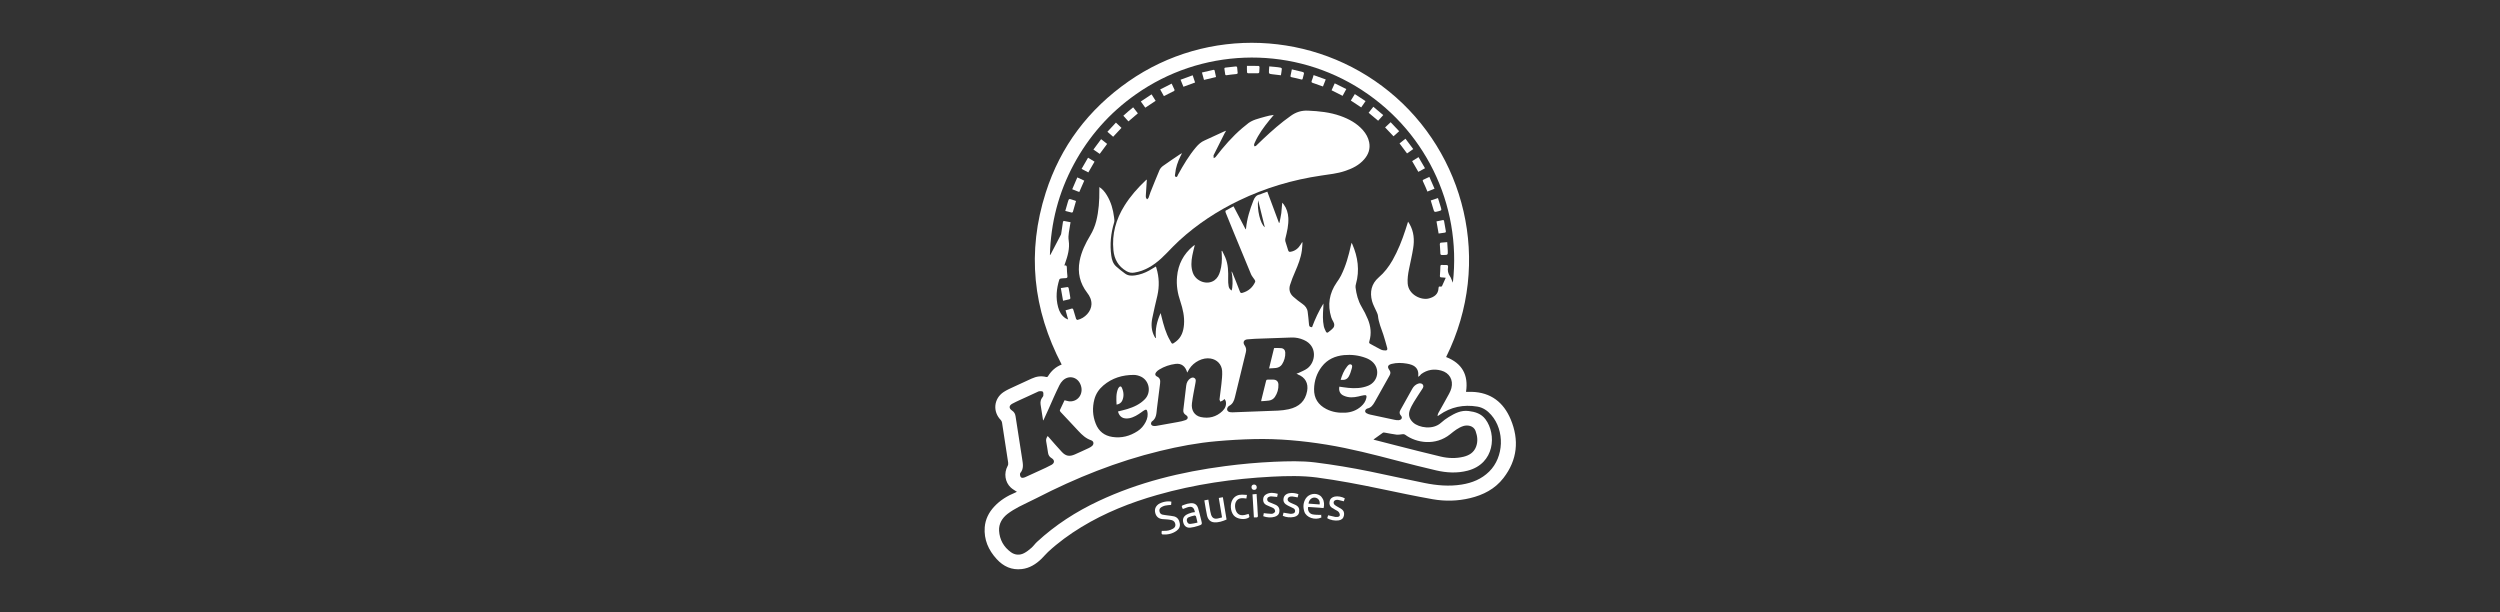 <?xml version="1.0" encoding="utf-8"?>
<!-- Generator: Adobe Illustrator 23.0.0, SVG Export Plug-In . SVG Version: 6.00 Build 0)  -->
<svg version="1.1" id="Calque_1" xmlns="http://www.w3.org/2000/svg" xmlns:xlink="http://www.w3.org/1999/xlink" x="0px" y="0px"
	 viewBox="0 0 270 66.1" style="enable-background:new 0 0 270 66.1;" xml:space="preserve">
<rect x="0" y="0" width="270" height="66.1" fill="#333333" stroke="none"/>
<style type="text/css">
	.st0{fill:#FFFFFF;}
	.st1{fill:url(#SVGID_1_);}
	.st2{fill:url(#SVGID_2_);}
	.st3{fill:url(#SVGID_3_);}
	.st4{fill:url(#SVGID_4_);}
	.st5{fill:url(#SVGID_5_);}
	.st6{fill:url(#SVGID_6_);}
	.st7{fill:url(#SVGID_7_);}
	.st8{fill:url(#SVGID_8_);}
	.st9{fill:url(#SVGID_9_);}
	.st10{fill:url(#SVGID_10_);}
	.st11{fill:url(#SVGID_11_);}
	.st12{fill:url(#SVGID_12_);}
	.st13{fill:url(#SVGID_13_);}
	.st14{fill:url(#SVGID_14_);}
	.st15{fill:url(#SVGID_15_);}
	.st16{fill:url(#SVGID_16_);}
	.st17{fill:url(#SVGID_17_);}
	.st18{fill:url(#SVGID_18_);}
	.st19{fill:url(#SVGID_19_);}
	.st20{fill:url(#SVGID_20_);}
	.st21{fill:url(#SVGID_21_);}
	.st22{fill:url(#SVGID_22_);}
	.st23{fill:url(#SVGID_23_);}
	.st24{fill:url(#SVGID_24_);}
	.st25{fill:url(#SVGID_25_);}
	.st26{fill:url(#SVGID_26_);}
	.st27{fill:url(#SVGID_27_);}
	.st28{fill:url(#SVGID_28_);}
	.st29{fill:url(#SVGID_29_);}
	.st30{fill:url(#SVGID_30_);}
	.st31{fill:url(#SVGID_31_);}
	.st32{fill:url(#SVGID_32_);}
	.st33{clip-path:url(#XMLID_2_);fill:#FFFFFF;}
	.st34{clip-path:url(#XMLID_3_);fill:#FFFFFF;}
	.st35{clip-path:url(#XMLID_4_);fill:#FFFFFF;}
	.st36{clip-path:url(#XMLID_5_);fill:#FFFFFF;}
	.st37{clip-path:url(#XMLID_6_);fill:#FFFFFF;}
	.st38{clip-path:url(#XMLID_7_);fill:#FFFFFF;}
	.st39{clip-path:url(#XMLID_8_);fill:#FFFFFF;}
	.st40{clip-path:url(#XMLID_9_);fill:#FFFFFF;}
	.st41{clip-path:url(#XMLID_10_);fill:#FFFFFF;}
	.st42{clip-path:url(#XMLID_11_);fill:#FFFFFF;}
	.st43{clip-path:url(#XMLID_12_);fill:#FFFFFF;}
	.st44{clip-path:url(#XMLID_13_);fill:#FFFFFF;}
	.st45{clip-path:url(#XMLID_14_);fill:#FFFFFF;}
</style>
<g>
	<path class="st0" d="M126.51,54.18c-0.01,0.12-0.02,0.24-0.03,0.35c-0.23,0.02-0.45,0.03-0.67,0.08c-0.14,0.03-0.27,0.1-0.39,0.17
		c-0.15,0.1-0.24,0.24-0.2,0.43c0.03,0.19,0.14,0.33,0.33,0.37c0.17,0.04,0.35,0.05,0.52,0.08c0.25,0.04,0.5,0.05,0.74,0.11
		c0.36,0.1,0.54,0.38,0.6,0.73c0.07,0.33-0.05,0.61-0.32,0.81c-0.46,0.34-0.98,0.45-1.54,0.41c-0.04,0-0.08-0.06-0.1-0.1
		c-0.01-0.02-0.01-0.06,0-0.09c0-0.06,0.01-0.12,0.02-0.2c0.07,0,0.14,0,0.21,0c0.35,0.02,0.68-0.05,0.98-0.22
		c0.18-0.1,0.31-0.24,0.28-0.47c-0.03-0.23-0.15-0.39-0.37-0.46c-0.16-0.05-0.32-0.06-0.48-0.08c-0.19-0.02-0.38-0.02-0.57-0.04
		c-0.4-0.05-0.65-0.27-0.75-0.65c-0.1-0.39,0.01-0.7,0.33-0.95C125.46,54.22,126.08,54.08,126.51,54.18z"/>
	<path class="st0" d="M127.5,8.61c0.45-0.16,0.87-0.32,1.31-0.48c0.09,0.27,0.17,0.51,0.26,0.78c-0.42,0.15-0.83,0.3-1.26,0.46
		C127.71,9.13,127.61,8.89,127.5,8.61z"/>
	<path class="st0" d="M145,10.35c-0.41-0.21-0.79-0.4-1.19-0.6c0.11-0.24,0.22-0.48,0.34-0.75c0.42,0.21,0.82,0.41,1.25,0.62
		C145.26,9.87,145.13,10.1,145,10.35z"/>
	<path class="st0" d="M129.81,7.83c0.44-0.1,0.85-0.2,1.26-0.29c0.03-0.01,0.11,0.04,0.11,0.08c0.05,0.22,0.1,0.45,0.15,0.7
		c-0.44,0.1-0.86,0.2-1.3,0.31C129.96,8.36,129.89,8.11,129.81,7.83z"/>
	<path class="st0" d="M122.38,11.59c0.18,0.22,0.34,0.43,0.51,0.65c-0.34,0.29-0.67,0.57-1.02,0.87c-0.18-0.2-0.36-0.4-0.55-0.61
		C121.67,12.18,122.01,11.89,122.38,11.59z"/>
	<path class="st0" d="M139.52,7.49c0.43,0.1,0.83,0.2,1.23,0.3c0.04,0.01,0.09,0.1,0.08,0.15c-0.04,0.18-0.09,0.37-0.14,0.55
		c-0.02,0.09-0.07,0.12-0.16,0.09c-0.34-0.09-0.68-0.17-1.03-0.24c-0.11-0.02-0.15-0.07-0.12-0.18
		C139.43,7.95,139.47,7.74,139.52,7.49z"/>
	<path class="st0" d="M150.19,13.2c0.29,0.3,0.59,0.63,0.92,0.97c-0.21,0.19-0.41,0.36-0.61,0.55c-0.31-0.32-0.6-0.64-0.91-0.96
		C149.78,13.57,149.98,13.39,150.19,13.2z"/>
	<path class="st0" d="M116.81,18.24c0.24-0.41,0.46-0.8,0.7-1.21c0.25,0.15,0.47,0.29,0.7,0.43c-0.23,0.39-0.44,0.76-0.67,1.16
		C117.3,18.49,117.07,18.37,116.81,18.24z"/>
	<path class="st0" d="M141.87,8.11c0.45,0.16,0.87,0.32,1.31,0.47c-0.11,0.27-0.2,0.5-0.3,0.76c-0.1-0.04-0.2-0.07-0.29-0.1
		c-0.27-0.1-0.54-0.2-0.82-0.29c-0.11-0.04-0.15-0.08-0.11-0.21C141.74,8.55,141.8,8.35,141.87,8.11z"/>
	<path class="st0" d="M146.32,10.16c0.39,0.26,0.76,0.5,1.16,0.76c-0.16,0.23-0.31,0.45-0.47,0.68c-0.38-0.25-0.74-0.49-1.12-0.74
		C146.03,10.62,146.17,10.4,146.32,10.16z"/>
	<path class="st0" d="M149.39,12.43c-0.2,0.22-0.37,0.41-0.55,0.61c-0.34-0.29-0.67-0.56-1.03-0.86c0.16-0.21,0.33-0.42,0.51-0.65
		C148.68,11.84,149.02,12.13,149.39,12.43z"/>
	<path class="st0" d="M118.92,15.03c0.23,0.18,0.43,0.34,0.65,0.51c-0.27,0.36-0.53,0.71-0.8,1.08c-0.22-0.15-0.44-0.3-0.68-0.47
		C118.37,15.78,118.63,15.41,118.92,15.03z"/>
	<path class="st0" d="M114.81,32.48c-0.08-0.46-0.16-0.9-0.24-1.37c0.26-0.04,0.49-0.08,0.73-0.11c0.03,0,0.1,0.06,0.11,0.09
		c0.07,0.36,0.14,0.73,0.19,1.1c0.01,0.04-0.05,0.12-0.09,0.13C115.29,32.38,115.07,32.42,114.81,32.48z"/>
	<path class="st0" d="M116.56,20.74c-0.25-0.1-0.49-0.19-0.76-0.3c0.18-0.43,0.36-0.84,0.55-1.28c0.26,0.12,0.5,0.23,0.75,0.35
		C116.92,19.93,116.74,20.33,116.56,20.74z"/>
	<path class="st0" d="M125.3,9.66c0.42-0.21,0.82-0.42,1.24-0.63c0.11,0.24,0.21,0.45,0.31,0.67c0.01,0.03-0.02,0.1-0.04,0.12
		c-0.36,0.19-0.73,0.37-1.11,0.56C125.57,10.14,125.44,9.92,125.3,9.66z"/>
	<path class="st0" d="M116.21,21.71c-0.12,0.41-0.23,0.8-0.34,1.18c-0.01,0.03-0.09,0.08-0.12,0.07c-0.23-0.05-0.45-0.11-0.7-0.18
		c0.1-0.34,0.18-0.66,0.28-0.97c0.11-0.36,0.12-0.36,0.48-0.24C115.93,21.61,116.06,21.66,116.21,21.71z"/>
	<path class="st0" d="M124.81,10.89c-0.38,0.25-0.74,0.49-1.12,0.74c-0.16-0.22-0.31-0.43-0.48-0.67c0.39-0.26,0.77-0.51,1.16-0.77
		C124.53,10.43,124.67,10.66,124.81,10.89z"/>
	<path class="st0" d="M120.52,13.24c0.21,0.2,0.4,0.38,0.6,0.57c-0.29,0.31-0.59,0.63-0.9,0.96c-0.21-0.18-0.4-0.35-0.62-0.54
		C119.92,13.87,120.23,13.55,120.52,13.24z"/>
	<path class="st0" d="M133.66,7.79c0.06,0.17-0.06,0.21-0.25,0.22c-0.31,0.02-0.61,0.07-0.92,0.11c-0.1,0.01-0.16,0-0.17-0.11
		c-0.02-0.18-0.05-0.36-0.08-0.54c-0.02-0.1,0.01-0.16,0.12-0.17c0.36-0.04,0.71-0.08,1.07-0.12c0.14-0.02,0.19,0.04,0.19,0.18
		C133.62,7.48,133.64,7.61,133.66,7.79z"/>
	<path class="st0" d="M138.34,8.13c-0.32-0.04-0.63-0.07-0.93-0.11c-0.38-0.05-0.38-0.05-0.36-0.44c0.01-0.12,0.02-0.25,0.03-0.41
		c0.23,0.02,0.45,0.04,0.66,0.06c0.19,0.02,0.39,0.04,0.58,0.08c0.05,0.01,0.12,0.08,0.12,0.11C138.42,7.65,138.38,7.88,138.34,8.13
		z"/>
	<path class="st0" d="M134.67,7.11c0.42,0,0.84,0,1.26,0.01c0.04,0,0.1,0.07,0.1,0.11c0,0.19-0.01,0.39-0.03,0.58
		c0,0.04-0.07,0.1-0.11,0.1c-0.37,0.01-0.74,0.01-1.11,0c-0.04,0-0.1-0.06-0.1-0.09C134.66,7.59,134.67,7.36,134.67,7.11z"/>
	<path class="st0" d="M120.59,43.7c-0.03-0.6-0.07-1.17,0.16-1.72c0.02-0.05,0.05-0.09,0.08-0.13c0.12-0.16,0.25-0.16,0.33,0.02
		c0.21,0.47,0.25,0.95,0.03,1.42C121.07,43.52,120.87,43.65,120.59,43.7z"/>
	<g>
		<path class="st0" d="M109.83,53.12c-0.23-0.16-0.48-0.29-0.67-0.47c-0.62-0.58-0.76-1.54-0.34-2.32c0.07-0.12,0.08-0.24,0.06-0.38
			c-0.22-1.43-0.44-2.87-0.66-4.3c-0.02-0.1-0.06-0.21-0.13-0.28c-0.9-0.91-0.77-2.32,0.3-3.03c0.35-0.23,0.74-0.4,1.13-0.58
			c0.63-0.3,1.26-0.58,1.89-0.87c0.52-0.24,1.04-0.32,1.6-0.17c0.04,0.01,0.13-0.02,0.15-0.05c0.36-0.6,0.85-1.05,1.5-1.3
			c-3.12-5.96-3.77-12.16-1.72-18.57c1.6-5.01,4.63-9,8.94-12.01c8.53-5.95,20.06-5.48,28.15,1.1c8.11,6.59,11.26,18.36,6.15,28.67
			c1.72,0.67,2.43,1.92,2.15,3.76c0.21,0,0.42-0.01,0.63,0c2.05,0.06,3.42,1.13,4.19,2.96c0.94,2.24,0.73,4.4-0.78,6.35
			c-0.91,1.18-2.18,1.83-3.61,2.17c-1.33,0.32-2.67,0.35-4.01,0.12c-1.88-0.33-3.75-0.73-5.62-1.12c-2.29-0.48-4.59-0.92-6.91-1.23
			c-1.61-0.21-3.22-0.17-4.84-0.09c-4.21,0.22-8.36,0.82-12.42,1.98c-2.87,0.82-5.62,1.91-8.18,3.47c-1.28,0.78-2.49,1.66-3.59,2.68
			c-0.25,0.23-0.47,0.51-0.72,0.75c-0.59,0.57-1.27,1-2.11,1.1c-1.1,0.13-1.99-0.28-2.72-1.08c-0.89-0.97-1.39-2.1-1.29-3.44
			c0.07-0.86,0.44-1.6,1.03-2.23c0.63-0.68,1.41-1.16,2.27-1.51C109.69,53.17,109.77,53.14,109.83,53.12z M138.48,21.89
			c0.07,0.08,0.12,0.13,0.16,0.18c0.32,0.44,0.47,0.93,0.5,1.47c0.04,0.76-0.14,1.49-0.32,2.22c-0.02,0.1-0.03,0.22,0,0.31
			c0.09,0.32,0.21,0.63,0.3,0.96c0.05,0.16,0.14,0.19,0.28,0.16c0.49-0.09,0.83-0.38,1.08-0.79c0.05-0.08,0.09-0.16,0.14-0.23
			c0.02,0,0.03,0.01,0.05,0.01c-0.02,0.29-0.03,0.59-0.07,0.88c-0.11,0.8-0.4,1.53-0.72,2.27c-0.21,0.48-0.41,0.97-0.56,1.46
			c-0.14,0.47-0.03,0.92,0.36,1.26c0.31,0.27,0.63,0.53,0.97,0.76c0.32,0.22,0.53,0.49,0.58,0.87c0.06,0.44,0.1,0.89,0.14,1.34
			c0.02,0.24,0.07,0.29,0.33,0.32c0.33-0.89,0.73-1.75,1.23-2.56c0.01,0.18-0.01,0.35-0.02,0.53c-0.04,0.64-0.07,1.29,0.06,1.92
			c0.05,0.22,0.15,0.42,0.25,0.63c0.02,0.04,0.15,0.08,0.18,0.06c0.2-0.16,0.42-0.31,0.58-0.5c0.17-0.2,0.15-0.44,0.02-0.67
			c-0.09-0.16-0.18-0.32-0.23-0.49c-0.41-1.34-0.21-2.59,0.59-3.75c0.17-0.24,0.34-0.49,0.47-0.75c0.52-1.04,0.82-2.14,1.07-3.27
			c0.02-0.07,0.04-0.15,0.07-0.27c0.04,0.09,0.06,0.12,0.08,0.15c0.6,1.39,0.81,2.82,0.39,4.31c-0.03,0.12-0.06,0.25-0.04,0.37
			c0.09,0.73,0.27,1.43,0.65,2.08c0.26,0.43,0.49,0.89,0.68,1.35c0.31,0.75,0.4,1.54,0.17,2.34c-0.07,0.23-0.04,0.25,0.17,0.36
			c0.36,0.19,0.71,0.4,1.08,0.58c0.15,0.07,0.33,0.09,0.5,0.09c0.15,0,0.21-0.1,0.17-0.26c-0.14-0.48-0.26-0.98-0.42-1.45
			c-0.23-0.67-0.51-1.32-0.58-2.03c-0.01-0.14-0.08-0.27-0.13-0.4c-0.17-0.4-0.4-0.78-0.51-1.19c-0.26-0.98-0.07-1.87,0.71-2.55
			c0.62-0.53,1.1-1.16,1.5-1.86c0.59-1.04,1.03-2.15,1.4-3.29c0.09-0.28,0.18-0.56,0.28-0.88c0.07,0.11,0.12,0.18,0.16,0.25
			c0.47,0.82,0.54,1.72,0.39,2.63c-0.12,0.76-0.3,1.51-0.45,2.26c-0.1,0.51-0.18,1.01-0.14,1.54c0.09,1.23,1.49,1.84,2.3,1.61
			c0.55-0.15,1-0.44,1.03-1.1c0-0.02,0.01-0.04,0.01-0.06c0-0.11,0.05-0.14,0.16-0.12c0.07,0.01,0.18,0,0.2-0.04
			c0.14-0.29,0.27-0.59,0.41-0.91c-0.19-0.02-0.32-0.04-0.45-0.04c-0.14,0-0.19-0.04-0.18-0.19c0.03-0.33,0.04-0.67,0.05-1
			c0-0.12,0.06-0.17,0.17-0.16c0.15,0.01,0.3,0.02,0.45,0.01c0.17-0.01,0.23,0.06,0.21,0.22c-0.07,0.37,0,0.71,0.22,1.02
			c0.1,0.14,0.14,0.31,0.21,0.46c0.03,0.06,0.05,0.12,0.09,0.21c0.96-8.46-3.04-16.75-10.51-21.23c-7.38-4.42-16.72-4.06-23.73,0.89
			c-2.83,1.99-5.06,4.51-6.7,7.56c-1.64,3.05-2.49,6.3-2.58,9.81c0.05-0.06,0.07-0.07,0.08-0.09c0.37-0.71,0.74-1.42,1.11-2.13
			c0.02-0.03,0.02-0.07,0.03-0.11c0.06-0.42,0.12-0.85,0.19-1.27c0.01-0.04,0.07-0.11,0.1-0.1c0.24,0.04,0.48,0.09,0.72,0.14
			c-0.02,0.12-0.04,0.21-0.05,0.29c-0.07,0.56-0.24,1.1-0.15,1.69c0.13,0.85-0.11,1.67-0.39,2.46c-0.02,0.07-0.05,0.14-0.08,0.23
			c0.23-0.04,0.27,0.06,0.27,0.24c0,0.3,0.03,0.59,0.06,0.89c0.02,0.16-0.02,0.23-0.19,0.24c-0.18,0-0.35,0.02-0.53,0.04
			c-0.05,0.01-0.13,0.06-0.15,0.1c-0.31,0.99-0.41,1.99-0.13,3c0.13,0.48,0.36,0.9,0.79,1.19c0.08,0.05,0.17,0.08,0.29,0.14
			c-0.1-0.36-0.19-0.68-0.28-1c0.22-0.06,0.42-0.1,0.61-0.17c0.14-0.05,0.2-0.01,0.24,0.14c0.09,0.32,0.19,0.64,0.29,0.96
			c0.02,0.05,0.11,0.12,0.15,0.11c0.8-0.18,1.49-0.92,1.51-1.69c0.01-0.48-0.18-0.88-0.47-1.25c-0.78-1.02-1.05-2.16-0.81-3.43
			c0.19-1,0.63-1.9,1.15-2.76c0.29-0.48,0.5-0.99,0.64-1.53c0.28-1.1,0.35-2.23,0.34-3.36c0-0.1,0-0.21,0-0.33
			c0.28,0.17,0.58,0.49,0.81,0.88c0.45,0.74,0.68,1.55,0.78,2.39c0.02,0.18,0.06,0.38,0.01,0.54c-0.36,1.18-0.48,2.38-0.31,3.61
			c0.06,0.44,0.19,0.85,0.52,1.15c0.3,0.28,0.63,0.52,0.96,0.77c0.32,0.24,0.7,0.26,1.09,0.2c0.54-0.08,1.04-0.26,1.51-0.52
			c0.25-0.14,0.49-0.29,0.74-0.44c0.02,0.07,0.05,0.13,0.06,0.19c0.29,0.97,0.32,1.95,0.1,2.94c-0.19,0.83-0.4,1.66-0.56,2.49
			c-0.13,0.66-0.09,1.31,0.23,1.92c0.04,0.07,0.08,0.13,0.12,0.19c0.02,0,0.03-0.01,0.05-0.01c-0.09-0.93,0.1-1.8,0.51-2.69
			c0.04,0.17,0.07,0.29,0.1,0.41c0.22,0.88,0.45,1.75,0.91,2.54c0.23,0.4,0.19,0.48,0.65,0.12c0.59-0.45,0.8-1.1,0.86-1.81
			c0.07-0.87-0.12-1.69-0.39-2.51c-0.3-0.87-0.45-1.76-0.36-2.68c0.12-1.34,0.7-2.44,1.73-3.3c0.05-0.04,0.11-0.08,0.19-0.13
			c-0.1,0.41-0.2,0.77-0.27,1.14c-0.12,0.62-0.16,1.24,0.05,1.85c0.33,0.96,1.56,1.39,2.34,0.83c0.33-0.24,0.5-0.58,0.61-0.96
			c0.18-0.6,0.22-1.22,0.18-1.84c-0.01-0.12-0.01-0.25-0.02-0.37c0.02,0,0.04-0.01,0.06-0.01c0.11,0.24,0.24,0.47,0.34,0.71
			c0.32,0.75,0.33,1.55,0.31,2.35c-0.01,0.25,0.01,0.51,0.05,0.75c0.03,0.19,0.13,0.36,0.33,0.48c0.02-0.12,0.04-0.21,0.06-0.3
			c0.07-0.59,0.04-1.18-0.08-1.77c0.05,0.05,0.09,0.11,0.11,0.17c0.27,0.66,0.54,1.32,0.79,1.99c0.06,0.15,0.11,0.2,0.27,0.16
			c0.65-0.18,1.11-0.58,1.39-1.19c0.02-0.05-0.01-0.15-0.05-0.21c-0.13-0.21-0.31-0.39-0.4-0.61c-0.62-1.48-1.23-2.96-1.84-4.45
			c-0.3-0.74-0.61-1.47-0.9-2.21c-0.03-0.06-0.03-0.19,0-0.21c0.27-0.16,0.56-0.31,0.85-0.47c0.44,0.84,0.87,1.65,1.31,2.5
			c0.02-0.07,0.03-0.08,0.04-0.1c0.1-1.05,0.41-2.04,0.79-3.01c0.14-0.36,0.32-0.6,0.7-0.67c0.08-0.01,0.15-0.06,0.23-0.09
			c0.19-0.07,0.37-0.14,0.58-0.21c0.42,1.13,0.84,2.25,1.25,3.36c0.02,0,0.04,0,0.06,0c0.07-0.35,0.15-0.7,0.2-1.05
			C138.42,22.65,138.44,22.29,138.48,21.89z M153.17,40.7c0-0.06,0-0.09,0-0.12c0.06-0.57-0.18-0.98-0.72-1.18
			c-0.16-0.06-0.34-0.1-0.51-0.13c-0.55-0.09-1.09-0.11-1.64,0.03c-0.42,0.11-0.5,0.32-0.25,0.66c0.14,0.19,0.15,0.37,0.03,0.58
			c-0.54,0.96-1.08,1.91-1.61,2.87c-0.19,0.34-0.4,0.63-0.8,0.71c-0.03,0.01-0.06,0.03-0.08,0.04c-0.2,0.13-0.21,0.35,0,0.47
			c0.12,0.07,0.27,0.12,0.41,0.15c0.86,0.19,1.71,0.37,2.57,0.55c0.15,0.03,0.31,0.06,0.47,0.05c0.37-0.03,0.45-0.3,0.25-0.51
			c-0.16-0.17-0.17-0.37-0.05-0.58c0.43-0.77,0.86-1.54,1.29-2.31c0.14-0.25,0.34-0.44,0.61-0.54c0.21-0.08,0.42-0.04,0.52,0.09
			c0.12,0.17,0.05,0.32-0.05,0.47c-0.31,0.48-0.63,0.95-0.92,1.43c-0.17,0.28-0.33,0.58-0.44,0.89c-0.18,0.52-0.02,0.97,0.39,1.33
			c0.6,0.53,2.11,0.82,3,0c0.25-0.23,0.53-0.43,0.82-0.61c0.66-0.4,1.33-0.76,2.16-0.65c0.71,0.09,1.35,0.28,1.81,0.89
			c1.22,1.63,1,4.79-1.92,5.55c-1.14,0.3-2.29,0.23-3.41-0.03c-1.41-0.32-2.82-0.69-4.22-1.05c-2.52-0.66-5.04-1.31-7.61-1.73
			c-2.59-0.42-5.2-0.66-7.82-0.6c-1.36,0.03-2.71,0.11-4.06,0.23c-2.06,0.18-4.08,0.56-6.09,1.05c-4.67,1.13-9.08,2.9-13.34,5.09
			c-0.63,0.33-1.29,0.61-1.91,0.94c-0.43,0.23-0.86,0.48-1.25,0.78c-0.57,0.45-0.94,1.06-0.9,1.81c0.06,0.96,0.49,1.74,1.27,2.31
			c0.44,0.32,0.95,0.36,1.43,0.11c0.29-0.15,0.55-0.36,0.79-0.57c0.22-0.19,0.39-0.45,0.61-0.65c1.98-1.83,4.22-3.27,6.65-4.41
			c4.34-2.04,8.93-3.15,13.66-3.77c1.76-0.23,3.52-0.39,5.3-0.47c1.48-0.06,2.95-0.11,4.42,0.07c1.99,0.25,3.97,0.58,5.93,0.98
			c1.96,0.41,3.92,0.84,5.88,1.24c1.33,0.27,2.67,0.39,4.03,0.17c1.12-0.18,2.14-0.59,2.96-1.4c1.6-1.57,1.7-4.43,0.22-6.12
			c-0.4-0.46-0.89-0.8-1.5-0.9c-1.48-0.24-2.85,0.03-4.09,0.9c-0.05,0.04-0.11,0.07-0.16,0.11c-0.02-0.01-0.03-0.02-0.05-0.03
			c0.03-0.09,0.05-0.2,0.09-0.28c0.39-0.7,0.79-1.39,1.17-2.1c0.1-0.19,0.19-0.39,0.24-0.59c0.23-0.89-0.21-1.66-1.1-1.9
			c-0.77-0.21-1.5-0.1-2.16,0.38C153.39,40.53,153.3,40.61,153.17,40.7z M140.01,40.35c0.1-0.03,0.17-0.04,0.23-0.07
			c0.32-0.16,0.67-0.28,0.95-0.49c0.91-0.67,1.13-2.43-0.39-3.08c-0.41-0.18-0.84-0.27-1.29-0.26c-1.05,0.03-2.09,0.07-3.14,0.11
			c-0.55,0.02-1.11,0.03-1.66,0.09c-0.39,0.04-0.51,0.34-0.29,0.65c0.17,0.24,0.2,0.48,0.13,0.75c-0.4,1.62-0.79,3.23-1.18,4.85
			c-0.09,0.4-0.25,0.74-0.63,0.94c-0.04,0.02-0.07,0.05-0.1,0.09c-0.21,0.24-0.12,0.52,0.19,0.58c0.1,0.02,0.21,0.02,0.32,0.02
			c1.24-0.05,2.48-0.09,3.72-0.14c0.77-0.03,1.54-0.02,2.3-0.19c1.16-0.26,1.8-0.89,2-1.97c0.15-0.84-0.2-1.48-1-1.79
			C140.13,40.4,140.09,40.38,140.01,40.35z M112.69,45.39c-0.01,0-0.02,0-0.04,0c-0.09-0.55-0.17-1.11-0.26-1.66
			c0-0.02,0-0.05-0.01-0.08c-0.03-0.26,0.02-0.5,0.18-0.71c0.05-0.07,0.12-0.15,0.12-0.23c0.01-0.14,0.02-0.31-0.05-0.4
			c-0.05-0.07-0.23-0.06-0.36-0.06c-0.08,0-0.17,0.05-0.25,0.09c-0.39,0.17-0.77,0.35-1.15,0.53c-0.51,0.24-1.04,0.46-1.54,0.73
			c-0.38,0.2-0.38,0.51-0.03,0.74c0.23,0.15,0.34,0.35,0.38,0.62c0.23,1.53,0.47,3.05,0.71,4.58c0.08,0.54,0.21,1.07-0.2,1.55
			c-0.06,0.08-0.03,0.29,0.03,0.4c0.07,0.14,0.23,0.13,0.37,0.09c0.07-0.02,0.14-0.04,0.21-0.08c0.51-0.23,1.02-0.46,1.53-0.7
			c0.42-0.19,0.84-0.38,1.24-0.6c0.35-0.2,0.34-0.52,0-0.72c-0.22-0.13-0.34-0.31-0.38-0.56c-0.07-0.41-0.12-0.82-0.2-1.23
			c-0.05-0.23,0.03-0.41,0.16-0.6c0.04,0.04,0.07,0.07,0.1,0.11c0.48,0.54,0.94,1.09,1.43,1.61c0.43,0.46,0.83,0.52,1.4,0.27
			c0.51-0.22,1.01-0.46,1.51-0.69c0.12-0.06,0.25-0.13,0.35-0.22c0.23-0.2,0.2-0.52-0.1-0.62c-0.56-0.19-0.97-0.57-1.36-0.99
			c-0.64-0.7-1.3-1.38-1.94-2.07c-0.05-0.05-0.09-0.15-0.07-0.2c0.16-0.36,0.34-0.72,0.5-1.06c0.2,0.04,0.38,0.11,0.57,0.12
			c0.97,0.03,1.56-0.95,1.13-1.88c-0.35-0.78-1.27-0.97-1.89-0.37c-0.15,0.15-0.28,0.33-0.37,0.52c-0.22,0.43-0.41,0.87-0.61,1.3
			C113.45,43.74,113.07,44.56,112.69,45.39z M128.22,40.24c-0.19-0.69-0.63-1.02-1.26-0.94c-0.63,0.08-1.22,0.28-1.76,0.61
			c-0.12,0.07-0.24,0.17-0.33,0.28c-0.15,0.18-0.13,0.37,0.08,0.47c0.34,0.16,0.38,0.42,0.34,0.75c-0.12,0.9-0.22,1.8-0.34,2.7
			c-0.06,0.52-0.04,1.08-0.56,1.42c0,0-0.01,0.01-0.01,0.02c-0.14,0.2-0.06,0.41,0.19,0.45c0.11,0.02,0.23,0.01,0.34-0.01
			c0.76-0.13,1.53-0.27,2.29-0.41c0.28-0.05,0.57-0.11,0.84-0.21c0.3-0.12,0.31-0.38,0.03-0.55c-0.21-0.13-0.3-0.31-0.27-0.56
			c0.11-0.87,0.2-1.74,0.31-2.61c0.04-0.33,0.18-0.62,0.48-0.8c0.13-0.08,0.28-0.11,0.41-0.02c0.14,0.09,0.16,0.23,0.13,0.39
			c-0.01,0.06-0.02,0.12-0.03,0.19c-0.13,0.71-0.28,1.42-0.37,2.14c-0.1,0.75,0.27,1.34,0.95,1.49c0.88,0.19,1.68-0.01,2.34-0.64
			c0.3-0.29,0.46-0.65,0.36-1.08c-0.02-0.08-0.09-0.15-0.14-0.23c-0.06,0.05-0.1,0.12-0.17,0.16c-0.08,0.05-0.18,0.09-0.27,0.13
			c-0.03-0.09-0.1-0.18-0.09-0.26c0.06-0.55,0.14-1.09,0.2-1.63c0.05-0.48,0.11-0.96,0.08-1.43c-0.05-0.72-0.56-1.23-1.25-1.34
			c-0.82-0.14-1.81,0.35-2.3,1.13C128.38,39.96,128.31,40.09,128.22,40.24z M120.74,44.44c0.34-0.09,0.67-0.16,1-0.26
			c0.71-0.22,1.38-0.52,1.91-1.07c0.7-0.72,0.5-1.97-0.4-2.42c-0.24-0.12-0.53-0.2-0.8-0.2c-1.22,0-2.34,0.33-3.29,1.14
			c-0.47,0.4-0.81,0.9-0.97,1.51c-0.23,0.89-0.19,1.77,0.15,2.62c0.32,0.82,0.93,1.3,1.8,1.43c0.99,0.15,1.89-0.09,2.72-0.63
			c0.38-0.24,0.66-0.58,0.87-0.98c0.19-0.37,0.28-0.76,0.17-1.17c-0.04-0.17-0.12-0.21-0.28-0.12c-0.12,0.06-0.22,0.14-0.33,0.22
			c-0.41,0.29-0.82,0.56-1.33,0.66C121.31,45.28,120.91,45.05,120.74,44.44z M144.65,41.76c0.32,0.04,0.64,0.1,0.97,0.13
			c0.73,0.07,1.47,0.05,2.16-0.24c1.08-0.46,1.3-1.85,0.4-2.61c-0.2-0.17-0.44-0.3-0.69-0.39c-0.75-0.28-1.53-0.37-2.33-0.3
			c-0.96,0.09-1.8,0.46-2.4,1.24c-0.55,0.71-0.82,1.53-0.84,2.42c-0.02,1.01,0.45,1.72,1.33,2.17c0.65,0.33,1.34,0.43,2.06,0.39
			c0.64-0.04,1.21-0.25,1.69-0.68c0.28-0.25,0.49-0.54,0.57-0.92c0.05-0.25-0.02-0.33-0.28-0.28c-0.2,0.03-0.39,0.08-0.59,0.13
			c-0.52,0.12-1.04,0.15-1.54-0.07C144.74,42.59,144.56,42.22,144.65,41.76z M148.33,47.47c0.08,0.02,0.12,0.04,0.16,0.05
			c0.71,0.18,1.43,0.37,2.14,0.55c1.66,0.42,3.31,0.85,4.97,1.24c0.81,0.19,1.64,0.22,2.46,0.02c0.61-0.15,1.11-0.45,1.35-1.07
			c0.22-0.57,0.16-1.14-0.05-1.72c-0.22-0.59-0.9-0.66-1.31-0.53c-0.54,0.17-0.99,0.53-1.42,0.88c-1.62,1.31-3.7,0.93-4.86,0.07
			c-0.09-0.06-0.16-0.08-0.27-0.07c-0.22,0.03-0.45,0.07-0.68,0.05c-0.41-0.05-0.82-0.14-1.23-0.21c-0.08-0.01-0.18-0.04-0.23,0
			C149.01,46.97,148.68,47.21,148.33,47.47z M135.88,21.63c-0.14,0.95,0.23,2.57,0.72,2.91C136.36,23.57,136.12,22.6,135.88,21.63z"
			/>
		<path class="st0" d="M142.95,54.87c-0.56-0.04-1.12-0.08-1.67-0.12c-0.08,0.36,0.11,0.72,0.47,0.8c0.3,0.06,0.61,0.05,0.91,0.06
			c0.01-0.02,0.02-0.04,0.02-0.06c0.01,0.11,0.02,0.23,0.03,0.34c-0.69,0.33-1.63,0.01-1.84-0.63c-0.16-0.5-0.13-1,0.17-1.45
			c0.33-0.48,1.04-0.62,1.52-0.29c0.12,0.08,0.22,0.21,0.29,0.34C143.01,54.12,143.04,54.55,142.95,54.87z M142.52,54.48
			c0.07-0.39-0.14-0.69-0.5-0.74c-0.34-0.04-0.66,0.24-0.7,0.65C141.71,54.42,142.11,54.45,142.52,54.48z"/>
		<path class="st0" d="M129.05,55.31c-0.1-0.52-0.32-0.67-0.81-0.52c-0.16,0.05-0.32,0.12-0.48,0.18c0,0-0.01,0-0.02-0.01
			c-0.16-0.32-0.16-0.34,0.17-0.45c0.21-0.08,0.43-0.14,0.66-0.16c0.43-0.04,0.7,0.13,0.83,0.55c0.12,0.39,0.21,0.79,0.31,1.19
			c0.01,0.02,0.01,0.05,0.02,0.07c0.12,0.48,0.12,0.49-0.35,0.64c-0.27,0.09-0.56,0.16-0.84,0.19c-0.39,0.03-0.64-0.18-0.74-0.54
			c-0.11-0.37,0.01-0.67,0.35-0.87c0.14-0.08,0.3-0.14,0.45-0.18C128.73,55.34,128.89,55.33,129.05,55.31z M129.33,56.44
			c-0.06-0.26-0.1-0.46-0.16-0.66c-0.01-0.05-0.1-0.11-0.14-0.11c-0.22,0.05-0.44,0.1-0.65,0.19c-0.18,0.08-0.24,0.25-0.19,0.43
			c0.06,0.21,0.18,0.32,0.4,0.29C128.84,56.56,129.08,56.49,129.33,56.44z"/>
		<path class="st0" d="M131.98,55.88c-0.12-0.72-0.23-1.4-0.35-2.1c0.15-0.03,0.28-0.05,0.44-0.08c0.13,0.8,0.27,1.6,0.4,2.41
			c-0.44,0.19-0.88,0.34-1.35,0.3c-0.38-0.03-0.66-0.29-0.76-0.74c-0.1-0.44-0.16-0.88-0.24-1.32c-0.02-0.1-0.03-0.2-0.05-0.31
			c0.15-0.03,0.28-0.05,0.43-0.08c0.07,0.43,0.14,0.85,0.21,1.26c0.02,0.12,0.05,0.25,0.09,0.37c0.12,0.35,0.34,0.48,0.7,0.41
			C131.67,55.97,131.81,55.92,131.98,55.88z"/>
		<path class="st0" d="M143.34,55.96c0.03-0.11,0.07-0.22,0.1-0.31c0.27,0.06,0.52,0.13,0.78,0.18c0.07,0.01,0.14,0,0.21,0
			c0.14-0.01,0.27-0.07,0.27-0.21c0-0.11-0.05-0.24-0.13-0.33c-0.08-0.1-0.21-0.15-0.33-0.22c-0.12-0.08-0.25-0.14-0.37-0.22
			c-0.26-0.17-0.34-0.42-0.27-0.71c0.06-0.29,0.27-0.45,0.55-0.51c0.32-0.07,0.77,0.01,1.09,0.19c-0.04,0.11-0.08,0.22-0.11,0.32
			c-0.21-0.05-0.41-0.11-0.61-0.15c-0.08-0.02-0.16-0.01-0.24,0.01c-0.26,0.06-0.33,0.32-0.15,0.51c0.08,0.07,0.17,0.13,0.26,0.18
			c0.16,0.1,0.33,0.18,0.49,0.29c0.26,0.18,0.33,0.43,0.26,0.73c-0.07,0.3-0.27,0.44-0.55,0.49
			C144.19,56.27,143.66,56.17,143.34,55.96z"/>
		<path class="st0" d="M138,53.33c-0.03,0.13-0.05,0.25-0.07,0.34c-0.22-0.02-0.42-0.04-0.62-0.06c-0.06,0-0.11,0-0.17,0.02
			c-0.13,0.04-0.26,0.09-0.28,0.25c-0.02,0.17,0.06,0.28,0.21,0.35c0.23,0.1,0.47,0.18,0.7,0.29c0.32,0.15,0.45,0.41,0.4,0.76
			c-0.04,0.3-0.24,0.45-0.5,0.53c-0.37,0.12-0.85,0.09-1.24-0.06c0.02-0.12,0.04-0.24,0.06-0.33c0.27,0.03,0.51,0.06,0.76,0.07
			c0.09,0.01,0.19,0,0.26-0.04c0.08-0.05,0.2-0.13,0.2-0.21c0.01-0.1-0.04-0.24-0.12-0.31c-0.12-0.1-0.28-0.15-0.42-0.21
			c-0.14-0.07-0.29-0.12-0.43-0.19c-0.23-0.13-0.33-0.33-0.32-0.6c0.01-0.26,0.13-0.45,0.36-0.56
			C137.17,53.16,137.58,53.22,138,53.33z"/>
		<path class="st0" d="M138.54,55.71c0.03-0.13,0.06-0.24,0.08-0.34c0.25,0.04,0.49,0.08,0.73,0.12c0.06,0.01,0.13,0,0.19-0.01
			c0.14-0.02,0.28-0.05,0.32-0.21c0.04-0.17-0.03-0.3-0.18-0.38c-0.19-0.1-0.38-0.19-0.58-0.28c-0.37-0.18-0.53-0.41-0.48-0.75
			c0.04-0.32,0.27-0.54,0.66-0.6c0.32-0.05,0.63,0,0.95,0.11c-0.03,0.12-0.05,0.23-0.08,0.35c-0.2-0.03-0.39-0.08-0.58-0.1
			c-0.28-0.02-0.46,0.08-0.5,0.25c-0.04,0.18,0.07,0.32,0.34,0.44c0.17,0.07,0.34,0.14,0.5,0.22c0.34,0.17,0.45,0.39,0.4,0.77
			c-0.03,0.26-0.22,0.46-0.55,0.53C139.35,55.91,138.94,55.89,138.54,55.71z"/>
		<path class="st0" d="M134.85,55.5c0.03,0.09,0.06,0.18,0.08,0.27c0.01,0.04-0.02,0.1-0.05,0.12c-0.44,0.3-1.3,0.18-1.64-0.23
			c-0.37-0.45-0.42-1.26-0.1-1.74c0.23-0.35,0.58-0.5,0.99-0.5c0.17,0,0.35,0.02,0.54,0.03c-0.02,0.15-0.04,0.26-0.06,0.39
			c-0.45-0.06-0.9-0.11-1.14,0.38c-0.17,0.35-0.07,0.96,0.18,1.21C133.89,55.69,134.25,55.71,134.85,55.5z"/>
		<path class="st0" d="M135.42,55.88c-0.05-0.83-0.1-1.65-0.15-2.49c0.16-0.01,0.29-0.03,0.44-0.04c0.03,0.48,0.06,0.94,0.09,1.41
			c0.02,0.3,0.02,0.59,0.05,0.89c0.02,0.17-0.03,0.25-0.21,0.23C135.58,55.88,135.52,55.88,135.42,55.88z"/>
		<path class="st0" d="M135.44,52.33c0.17,0,0.29,0.12,0.29,0.3c0,0.17-0.11,0.28-0.28,0.28c-0.18,0-0.29-0.12-0.29-0.3
			C135.16,52.44,135.27,52.33,135.44,52.33z"/>
		<path class="st0" d="M123.86,19.39c-0.04,0.57-0.07,1.14-0.11,1.71c0,0.08-0.01,0.16,0.01,0.23c0.02,0.07,0.08,0.14,0.12,0.2
			c0.05-0.05,0.13-0.09,0.16-0.16c0.08-0.2,0.13-0.41,0.21-0.61c0.32-0.8,0.64-1.6,0.98-2.4c0.08-0.17,0.23-0.34,0.39-0.45
			c0.59-0.43,1.21-0.83,1.81-1.24c0.06-0.04,0.12-0.07,0.23-0.13c-0.07,0.15-0.12,0.25-0.17,0.34c-0.29,0.59-0.51,1.21-0.57,1.87
			c-0.01,0.12-0.09,0.3,0.07,0.35c0.17,0.06,0.18-0.14,0.24-0.24c0.57-1.03,1.17-2.05,1.94-2.96c0.26-0.31,0.55-0.57,0.92-0.73
			c0.72-0.32,1.42-0.65,2.13-0.98c0.05-0.02,0.1-0.04,0.2-0.07c-0.07,0.11-0.12,0.19-0.16,0.27c-0.39,0.77-0.78,1.54-1.16,2.31
			c-0.02,0.03-0.04,0.07-0.04,0.11c0,0.09,0.01,0.18,0.02,0.27c0.07-0.04,0.17-0.07,0.22-0.14c0.86-1.12,1.79-2.19,2.87-3.11
			c0.15-0.13,0.32-0.25,0.47-0.38c0.57-0.52,1.3-0.64,2-0.85c0.3-0.09,0.61-0.15,0.93-0.19c-0.16,0.2-0.33,0.39-0.49,0.59
			c-0.59,0.73-1.15,1.49-1.54,2.35c-0.04,0.09-0.08,0.17-0.1,0.26c-0.01,0.06,0.02,0.12,0.03,0.19c0.06-0.02,0.14-0.01,0.18-0.05
			c0.26-0.25,0.51-0.5,0.78-0.75c0.95-0.89,1.92-1.75,2.99-2.5c0.56-0.4,1.15-0.58,1.84-0.55c1.19,0.05,2.37,0.17,3.5,0.57
			c0.93,0.33,1.78,0.79,2.44,1.54c0.33,0.38,0.57,0.8,0.67,1.3c0.14,0.7-0.07,1.31-0.53,1.84c-0.56,0.65-1.3,1.01-2.09,1.27
			c-0.83,0.28-1.69,0.36-2.54,0.49c-3.09,0.45-6.06,1.33-8.88,2.69c-2.37,1.14-4.55,2.57-6.49,4.35c-0.47,0.43-0.91,0.9-1.35,1.35
			c-0.77,0.8-1.62,1.51-2.68,1.89c-0.25,0.09-0.52,0.15-0.79,0.2c-0.31,0.06-0.61,0-0.89-0.17c-0.86-0.51-1.29-1.29-1.38-2.25
			c-0.17-1.73,0.27-3.33,1.19-4.8c0.64-1.03,1.44-1.93,2.32-2.76C123.78,19.44,123.83,19.41,123.86,19.39z"/>
		<path class="st0" d="M151.15,15.49c0.22-0.17,0.42-0.33,0.64-0.51c0.28,0.37,0.55,0.73,0.84,1.12c-0.23,0.16-0.45,0.31-0.67,0.47
			C151.68,16.21,151.42,15.86,151.15,15.49z"/>
		<path class="st0" d="M154.93,20.38c-0.27,0.11-0.51,0.2-0.77,0.31c-0.07-0.16-0.12-0.31-0.19-0.46c-0.09-0.21-0.19-0.42-0.29-0.64
			c-0.04-0.09-0.04-0.15,0.06-0.19c0.2-0.09,0.4-0.19,0.63-0.3C154.56,19.53,154.74,19.94,154.93,20.38z"/>
		<path class="st0" d="M154.52,21.65c0.26-0.09,0.5-0.17,0.78-0.26c0.1,0.34,0.2,0.65,0.3,0.97c0.11,0.36,0.1,0.36-0.27,0.46
			c-0.43,0.11-0.43,0.11-0.55-0.31C154.7,22.23,154.61,21.95,154.52,21.65z"/>
		<path class="st0" d="M155.37,25.22c-0.08-0.45-0.15-0.86-0.23-1.31c0.25-0.05,0.49-0.11,0.73-0.15c0.03,0,0.09,0.07,0.09,0.11
			c0.07,0.36,0.13,0.72,0.19,1.08c0.02,0.12-0.02,0.17-0.14,0.18C155.8,25.15,155.59,25.19,155.37,25.22z"/>
		<path class="st0" d="M153.2,16.97c0.24,0.41,0.46,0.79,0.7,1.2c-0.25,0.13-0.47,0.26-0.72,0.39c-0.23-0.39-0.45-0.77-0.67-1.16
			C152.74,17.26,152.96,17.12,153.2,16.97z"/>
		<path class="st0" d="M156.3,26.15c0.02,0.33,0.05,0.64,0.06,0.95c0.01,0.43,0.01,0.43-0.42,0.44c-0.39,0.01-0.38,0.01-0.39-0.37
			c-0.01-0.27-0.04-0.54-0.05-0.81c0-0.05,0.05-0.14,0.08-0.15C155.81,26.19,156.04,26.18,156.3,26.15z"/>
		<path class="st0" d="M136.21,43.33c0.01-0.08,0.01-0.14,0.03-0.19c0.16-0.66,0.33-1.32,0.49-1.98c0.03-0.12,0.07-0.17,0.2-0.16
			c0.21,0.01,0.42-0.01,0.62,0c0.32,0.02,0.51,0.21,0.52,0.53c0.02,0.49-0.11,0.93-0.38,1.34c-0.15,0.22-0.37,0.35-0.63,0.39
			C136.8,43.3,136.51,43.31,136.21,43.33z"/>
		<path class="st0" d="M137.06,39.79c0.18-0.74,0.36-1.46,0.54-2.2c0.26,0,0.52-0.02,0.77,0.01c0.27,0.03,0.43,0.21,0.44,0.48
			c0.02,0.46-0.11,0.89-0.35,1.27c-0.15,0.23-0.38,0.35-0.64,0.39C137.57,39.77,137.32,39.77,137.06,39.79z"/>
		<path class="st0" d="M144.79,41.02c0.16-0.52,0.35-1.01,0.69-1.43c0.11-0.13,0.23-0.3,0.42-0.23c0.19,0.07,0.13,0.29,0.09,0.44
			c-0.08,0.29-0.17,0.58-0.31,0.84C145.49,40.98,145.21,41.07,144.79,41.02z"/>
	</g>
</g>
</svg>
